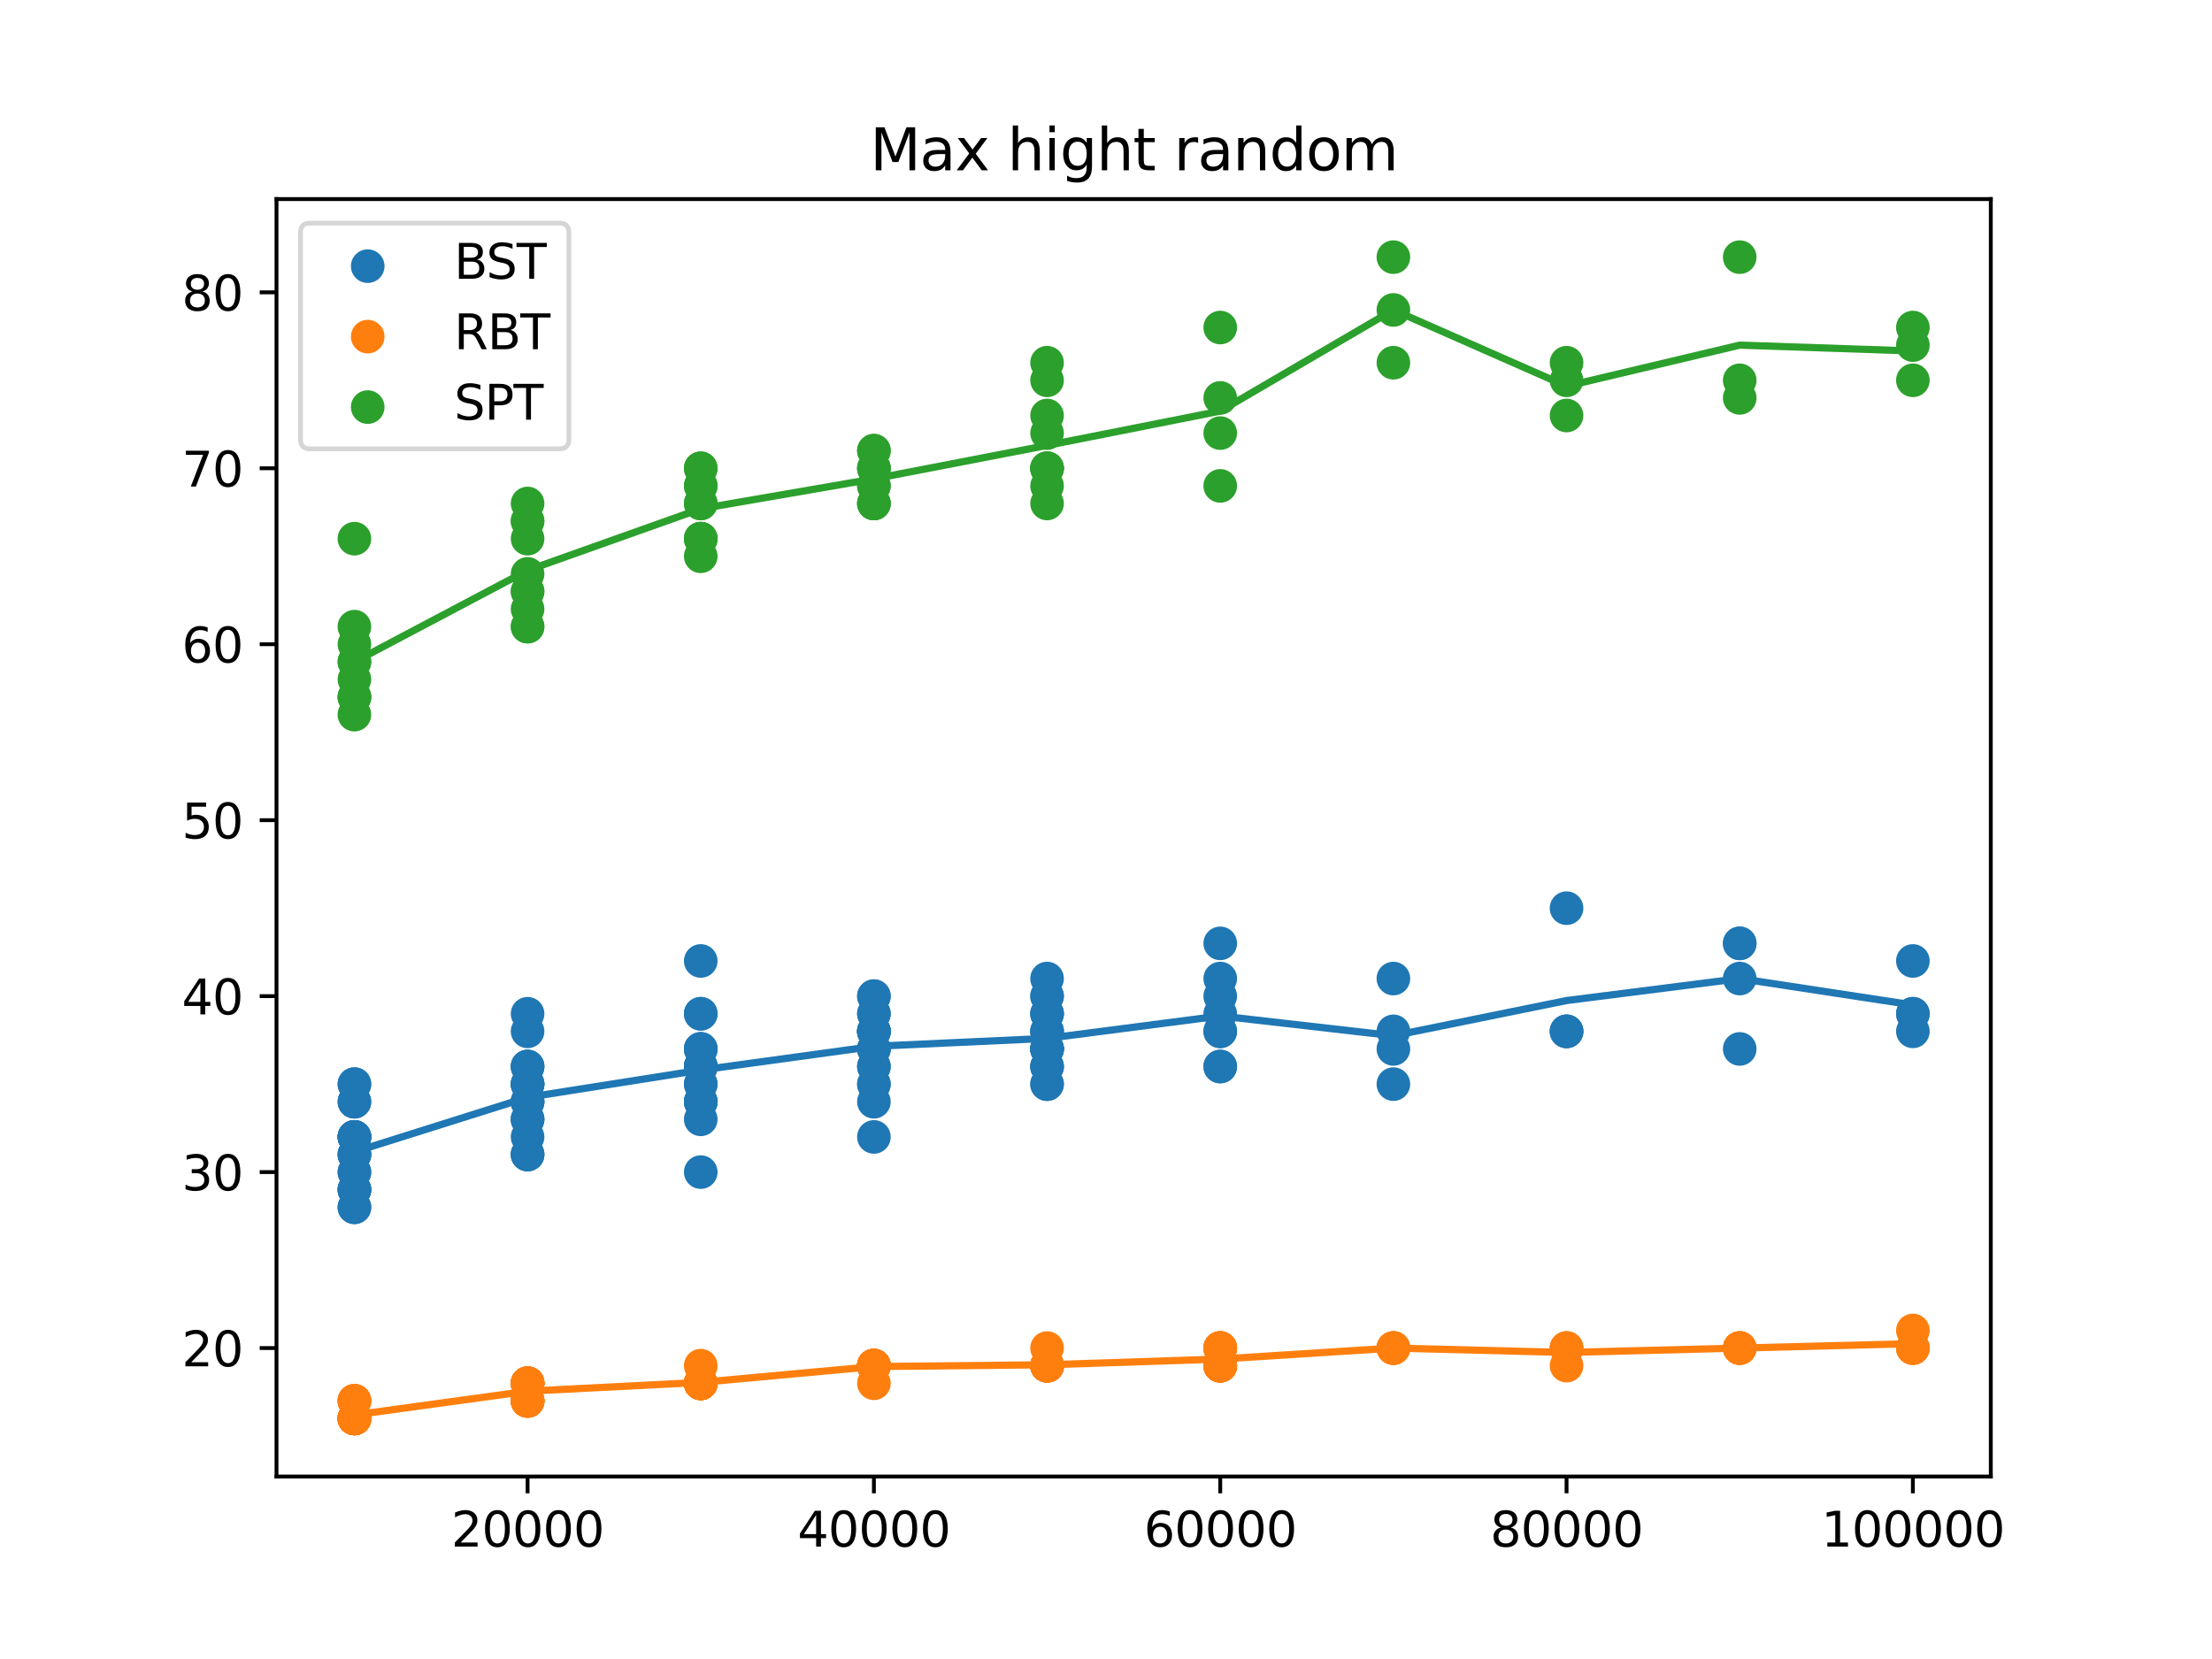 <?xml version="1.0" encoding="utf-8" standalone="no"?>
<!DOCTYPE svg PUBLIC "-//W3C//DTD SVG 1.1//EN"
  "http://www.w3.org/Graphics/SVG/1.1/DTD/svg11.dtd">
<svg xmlns:xlink="http://www.w3.org/1999/xlink" width="460.8pt" height="345.6pt" viewBox="0 0 460.8 345.6" xmlns="http://www.w3.org/2000/svg" version="1.1">
 <defs>
  <style type="text/css">*{stroke-linejoin: round; stroke-linecap: butt}</style>
 </defs>
 <g id="figure_1">
  <g id="patch_1">
   <path d="M 0 345.6 
L 460.8 345.6 
L 460.8 0 
L 0 0 
z
" style="fill: #ffffff"/>
  </g>
  <g id="axes_1">
   <g id="patch_2">
    <path d="M 57.6 307.584 
L 414.72 307.584 
L 414.72 41.472 
L 57.6 41.472 
z
" style="fill: #ffffff"/>
   </g>
   <g id="PathCollection_1">
    <defs>
     <path id="m69706fddd5" d="M 0 3 
C 0.796 3 1.559 2.684 2.121 2.121 
C 2.684 1.559 3 0.796 3 0 
C 3 -0.796 2.684 -1.559 2.121 -2.121 
C 1.559 -2.684 0.796 -3 0 -3 
C -0.796 -3 -1.559 -2.684 -2.121 -2.121 
C -2.684 -1.559 -3 -0.796 -3 0 
C -3 0.796 -2.684 1.559 -2.121 2.121 
C -1.559 2.684 -0.796 3 0 3 
z
" style="stroke: #1f77b4"/>
    </defs>
    <g clip-path="url(#p9021271f87)">
     <use xlink:href="#m69706fddd5" x="73.833" y="229.51" style="fill: #1f77b4; stroke: #1f77b4"/>
     <use xlink:href="#m69706fddd5" x="73.833" y="240.506" style="fill: #1f77b4; stroke: #1f77b4"/>
     <use xlink:href="#m69706fddd5" x="73.833" y="236.841" style="fill: #1f77b4; stroke: #1f77b4"/>
     <use xlink:href="#m69706fddd5" x="73.833" y="225.844" style="fill: #1f77b4; stroke: #1f77b4"/>
     <use xlink:href="#m69706fddd5" x="73.833" y="251.503" style="fill: #1f77b4; stroke: #1f77b4"/>
     <use xlink:href="#m69706fddd5" x="73.833" y="236.841" style="fill: #1f77b4; stroke: #1f77b4"/>
     <use xlink:href="#m69706fddd5" x="73.833" y="236.841" style="fill: #1f77b4; stroke: #1f77b4"/>
     <use xlink:href="#m69706fddd5" x="73.833" y="244.172" style="fill: #1f77b4; stroke: #1f77b4"/>
     <use xlink:href="#m69706fddd5" x="73.833" y="225.844" style="fill: #1f77b4; stroke: #1f77b4"/>
     <use xlink:href="#m69706fddd5" x="73.833" y="240.506" style="fill: #1f77b4; stroke: #1f77b4"/>
     <use xlink:href="#m69706fddd5" x="73.833" y="247.837" style="fill: #1f77b4; stroke: #1f77b4"/>
     <use xlink:href="#m69706fddd5" x="73.833" y="247.837" style="fill: #1f77b4; stroke: #1f77b4"/>
     <use xlink:href="#m69706fddd5" x="73.833" y="247.837" style="fill: #1f77b4; stroke: #1f77b4"/>
     <use xlink:href="#m69706fddd5" x="73.833" y="236.841" style="fill: #1f77b4; stroke: #1f77b4"/>
     <use xlink:href="#m69706fddd5" x="73.833" y="251.503" style="fill: #1f77b4; stroke: #1f77b4"/>
     <use xlink:href="#m69706fddd5" x="73.833" y="236.841" style="fill: #1f77b4; stroke: #1f77b4"/>
     <use xlink:href="#m69706fddd5" x="73.833" y="247.837" style="fill: #1f77b4; stroke: #1f77b4"/>
     <use xlink:href="#m69706fddd5" x="73.833" y="244.172" style="fill: #1f77b4; stroke: #1f77b4"/>
     <use xlink:href="#m69706fddd5" x="73.833" y="240.506" style="fill: #1f77b4; stroke: #1f77b4"/>
     <use xlink:href="#m69706fddd5" x="73.833" y="229.51" style="fill: #1f77b4; stroke: #1f77b4"/>
     <use xlink:href="#m69706fddd5" x="109.905" y="240.506" style="fill: #1f77b4; stroke: #1f77b4"/>
     <use xlink:href="#m69706fddd5" x="109.905" y="229.51" style="fill: #1f77b4; stroke: #1f77b4"/>
     <use xlink:href="#m69706fddd5" x="109.905" y="233.175" style="fill: #1f77b4; stroke: #1f77b4"/>
     <use xlink:href="#m69706fddd5" x="109.905" y="222.179" style="fill: #1f77b4; stroke: #1f77b4"/>
     <use xlink:href="#m69706fddd5" x="109.905" y="229.51" style="fill: #1f77b4; stroke: #1f77b4"/>
     <use xlink:href="#m69706fddd5" x="109.905" y="229.51" style="fill: #1f77b4; stroke: #1f77b4"/>
     <use xlink:href="#m69706fddd5" x="109.905" y="233.175" style="fill: #1f77b4; stroke: #1f77b4"/>
     <use xlink:href="#m69706fddd5" x="109.905" y="225.844" style="fill: #1f77b4; stroke: #1f77b4"/>
     <use xlink:href="#m69706fddd5" x="109.905" y="240.506" style="fill: #1f77b4; stroke: #1f77b4"/>
     <use xlink:href="#m69706fddd5" x="109.905" y="211.183" style="fill: #1f77b4; stroke: #1f77b4"/>
     <use xlink:href="#m69706fddd5" x="109.905" y="222.179" style="fill: #1f77b4; stroke: #1f77b4"/>
     <use xlink:href="#m69706fddd5" x="109.905" y="233.175" style="fill: #1f77b4; stroke: #1f77b4"/>
     <use xlink:href="#m69706fddd5" x="109.905" y="214.848" style="fill: #1f77b4; stroke: #1f77b4"/>
     <use xlink:href="#m69706fddd5" x="109.905" y="240.506" style="fill: #1f77b4; stroke: #1f77b4"/>
     <use xlink:href="#m69706fddd5" x="109.905" y="222.179" style="fill: #1f77b4; stroke: #1f77b4"/>
     <use xlink:href="#m69706fddd5" x="109.905" y="225.844" style="fill: #1f77b4; stroke: #1f77b4"/>
     <use xlink:href="#m69706fddd5" x="109.905" y="236.841" style="fill: #1f77b4; stroke: #1f77b4"/>
     <use xlink:href="#m69706fddd5" x="109.905" y="225.844" style="fill: #1f77b4; stroke: #1f77b4"/>
     <use xlink:href="#m69706fddd5" x="109.905" y="225.844" style="fill: #1f77b4; stroke: #1f77b4"/>
     <use xlink:href="#m69706fddd5" x="109.905" y="229.51" style="fill: #1f77b4; stroke: #1f77b4"/>
     <use xlink:href="#m69706fddd5" x="145.978" y="225.844" style="fill: #1f77b4; stroke: #1f77b4"/>
     <use xlink:href="#m69706fddd5" x="145.978" y="229.51" style="fill: #1f77b4; stroke: #1f77b4"/>
     <use xlink:href="#m69706fddd5" x="145.978" y="244.172" style="fill: #1f77b4; stroke: #1f77b4"/>
     <use xlink:href="#m69706fddd5" x="145.978" y="222.179" style="fill: #1f77b4; stroke: #1f77b4"/>
     <use xlink:href="#m69706fddd5" x="145.978" y="211.183" style="fill: #1f77b4; stroke: #1f77b4"/>
     <use xlink:href="#m69706fddd5" x="145.978" y="222.179" style="fill: #1f77b4; stroke: #1f77b4"/>
     <use xlink:href="#m69706fddd5" x="145.978" y="229.51" style="fill: #1f77b4; stroke: #1f77b4"/>
     <use xlink:href="#m69706fddd5" x="145.978" y="222.179" style="fill: #1f77b4; stroke: #1f77b4"/>
     <use xlink:href="#m69706fddd5" x="145.978" y="229.51" style="fill: #1f77b4; stroke: #1f77b4"/>
     <use xlink:href="#m69706fddd5" x="145.978" y="218.513" style="fill: #1f77b4; stroke: #1f77b4"/>
     <use xlink:href="#m69706fddd5" x="145.978" y="218.513" style="fill: #1f77b4; stroke: #1f77b4"/>
     <use xlink:href="#m69706fddd5" x="145.978" y="211.183" style="fill: #1f77b4; stroke: #1f77b4"/>
     <use xlink:href="#m69706fddd5" x="145.978" y="222.179" style="fill: #1f77b4; stroke: #1f77b4"/>
     <use xlink:href="#m69706fddd5" x="145.978" y="222.179" style="fill: #1f77b4; stroke: #1f77b4"/>
     <use xlink:href="#m69706fddd5" x="145.978" y="233.175" style="fill: #1f77b4; stroke: #1f77b4"/>
     <use xlink:href="#m69706fddd5" x="145.978" y="218.513" style="fill: #1f77b4; stroke: #1f77b4"/>
     <use xlink:href="#m69706fddd5" x="145.978" y="225.844" style="fill: #1f77b4; stroke: #1f77b4"/>
     <use xlink:href="#m69706fddd5" x="145.978" y="222.179" style="fill: #1f77b4; stroke: #1f77b4"/>
     <use xlink:href="#m69706fddd5" x="145.978" y="229.51" style="fill: #1f77b4; stroke: #1f77b4"/>
     <use xlink:href="#m69706fddd5" x="145.978" y="200.186" style="fill: #1f77b4; stroke: #1f77b4"/>
     <use xlink:href="#m69706fddd5" x="182.051" y="214.848" style="fill: #1f77b4; stroke: #1f77b4"/>
     <use xlink:href="#m69706fddd5" x="182.051" y="211.183" style="fill: #1f77b4; stroke: #1f77b4"/>
     <use xlink:href="#m69706fddd5" x="182.051" y="207.517" style="fill: #1f77b4; stroke: #1f77b4"/>
     <use xlink:href="#m69706fddd5" x="182.051" y="214.848" style="fill: #1f77b4; stroke: #1f77b4"/>
     <use xlink:href="#m69706fddd5" x="182.051" y="214.848" style="fill: #1f77b4; stroke: #1f77b4"/>
     <use xlink:href="#m69706fddd5" x="182.051" y="214.848" style="fill: #1f77b4; stroke: #1f77b4"/>
     <use xlink:href="#m69706fddd5" x="182.051" y="214.848" style="fill: #1f77b4; stroke: #1f77b4"/>
     <use xlink:href="#m69706fddd5" x="182.051" y="222.179" style="fill: #1f77b4; stroke: #1f77b4"/>
     <use xlink:href="#m69706fddd5" x="182.051" y="214.848" style="fill: #1f77b4; stroke: #1f77b4"/>
     <use xlink:href="#m69706fddd5" x="182.051" y="229.51" style="fill: #1f77b4; stroke: #1f77b4"/>
     <use xlink:href="#m69706fddd5" x="182.051" y="218.513" style="fill: #1f77b4; stroke: #1f77b4"/>
     <use xlink:href="#m69706fddd5" x="182.051" y="218.513" style="fill: #1f77b4; stroke: #1f77b4"/>
     <use xlink:href="#m69706fddd5" x="182.051" y="214.848" style="fill: #1f77b4; stroke: #1f77b4"/>
     <use xlink:href="#m69706fddd5" x="182.051" y="222.179" style="fill: #1f77b4; stroke: #1f77b4"/>
     <use xlink:href="#m69706fddd5" x="182.051" y="207.517" style="fill: #1f77b4; stroke: #1f77b4"/>
     <use xlink:href="#m69706fddd5" x="182.051" y="211.183" style="fill: #1f77b4; stroke: #1f77b4"/>
     <use xlink:href="#m69706fddd5" x="182.051" y="236.841" style="fill: #1f77b4; stroke: #1f77b4"/>
     <use xlink:href="#m69706fddd5" x="182.051" y="225.844" style="fill: #1f77b4; stroke: #1f77b4"/>
     <use xlink:href="#m69706fddd5" x="182.051" y="225.844" style="fill: #1f77b4; stroke: #1f77b4"/>
     <use xlink:href="#m69706fddd5" x="182.051" y="218.513" style="fill: #1f77b4; stroke: #1f77b4"/>
     <use xlink:href="#m69706fddd5" x="218.124" y="211.183" style="fill: #1f77b4; stroke: #1f77b4"/>
     <use xlink:href="#m69706fddd5" x="218.124" y="222.179" style="fill: #1f77b4; stroke: #1f77b4"/>
     <use xlink:href="#m69706fddd5" x="218.124" y="218.513" style="fill: #1f77b4; stroke: #1f77b4"/>
     <use xlink:href="#m69706fddd5" x="218.124" y="218.513" style="fill: #1f77b4; stroke: #1f77b4"/>
     <use xlink:href="#m69706fddd5" x="218.124" y="211.183" style="fill: #1f77b4; stroke: #1f77b4"/>
     <use xlink:href="#m69706fddd5" x="218.124" y="222.179" style="fill: #1f77b4; stroke: #1f77b4"/>
     <use xlink:href="#m69706fddd5" x="218.124" y="214.848" style="fill: #1f77b4; stroke: #1f77b4"/>
     <use xlink:href="#m69706fddd5" x="218.124" y="218.513" style="fill: #1f77b4; stroke: #1f77b4"/>
     <use xlink:href="#m69706fddd5" x="218.124" y="214.848" style="fill: #1f77b4; stroke: #1f77b4"/>
     <use xlink:href="#m69706fddd5" x="218.124" y="222.179" style="fill: #1f77b4; stroke: #1f77b4"/>
     <use xlink:href="#m69706fddd5" x="218.124" y="207.517" style="fill: #1f77b4; stroke: #1f77b4"/>
     <use xlink:href="#m69706fddd5" x="218.124" y="211.183" style="fill: #1f77b4; stroke: #1f77b4"/>
     <use xlink:href="#m69706fddd5" x="218.124" y="218.513" style="fill: #1f77b4; stroke: #1f77b4"/>
     <use xlink:href="#m69706fddd5" x="218.124" y="218.513" style="fill: #1f77b4; stroke: #1f77b4"/>
     <use xlink:href="#m69706fddd5" x="218.124" y="218.513" style="fill: #1f77b4; stroke: #1f77b4"/>
     <use xlink:href="#m69706fddd5" x="218.124" y="214.848" style="fill: #1f77b4; stroke: #1f77b4"/>
     <use xlink:href="#m69706fddd5" x="218.124" y="225.844" style="fill: #1f77b4; stroke: #1f77b4"/>
     <use xlink:href="#m69706fddd5" x="218.124" y="207.517" style="fill: #1f77b4; stroke: #1f77b4"/>
     <use xlink:href="#m69706fddd5" x="218.124" y="203.852" style="fill: #1f77b4; stroke: #1f77b4"/>
     <use xlink:href="#m69706fddd5" x="218.124" y="225.844" style="fill: #1f77b4; stroke: #1f77b4"/>
     <use xlink:href="#m69706fddd5" x="254.196" y="196.521" style="fill: #1f77b4; stroke: #1f77b4"/>
     <use xlink:href="#m69706fddd5" x="254.196" y="222.179" style="fill: #1f77b4; stroke: #1f77b4"/>
     <use xlink:href="#m69706fddd5" x="254.196" y="222.179" style="fill: #1f77b4; stroke: #1f77b4"/>
     <use xlink:href="#m69706fddd5" x="254.196" y="214.848" style="fill: #1f77b4; stroke: #1f77b4"/>
     <use xlink:href="#m69706fddd5" x="254.196" y="211.183" style="fill: #1f77b4; stroke: #1f77b4"/>
     <use xlink:href="#m69706fddd5" x="254.196" y="214.848" style="fill: #1f77b4; stroke: #1f77b4"/>
     <use xlink:href="#m69706fddd5" x="254.196" y="207.517" style="fill: #1f77b4; stroke: #1f77b4"/>
     <use xlink:href="#m69706fddd5" x="254.196" y="203.852" style="fill: #1f77b4; stroke: #1f77b4"/>
     <use xlink:href="#m69706fddd5" x="290.269" y="214.848" style="fill: #1f77b4; stroke: #1f77b4"/>
     <use xlink:href="#m69706fddd5" x="290.269" y="203.852" style="fill: #1f77b4; stroke: #1f77b4"/>
     <use xlink:href="#m69706fddd5" x="290.269" y="218.513" style="fill: #1f77b4; stroke: #1f77b4"/>
     <use xlink:href="#m69706fddd5" x="290.269" y="225.844" style="fill: #1f77b4; stroke: #1f77b4"/>
     <use xlink:href="#m69706fddd5" x="326.342" y="214.848" style="fill: #1f77b4; stroke: #1f77b4"/>
     <use xlink:href="#m69706fddd5" x="326.342" y="214.848" style="fill: #1f77b4; stroke: #1f77b4"/>
     <use xlink:href="#m69706fddd5" x="326.342" y="189.19" style="fill: #1f77b4; stroke: #1f77b4"/>
     <use xlink:href="#m69706fddd5" x="326.342" y="214.848" style="fill: #1f77b4; stroke: #1f77b4"/>
     <use xlink:href="#m69706fddd5" x="362.415" y="203.852" style="fill: #1f77b4; stroke: #1f77b4"/>
     <use xlink:href="#m69706fddd5" x="362.415" y="196.521" style="fill: #1f77b4; stroke: #1f77b4"/>
     <use xlink:href="#m69706fddd5" x="362.415" y="218.513" style="fill: #1f77b4; stroke: #1f77b4"/>
     <use xlink:href="#m69706fddd5" x="362.415" y="196.521" style="fill: #1f77b4; stroke: #1f77b4"/>
     <use xlink:href="#m69706fddd5" x="398.487" y="214.848" style="fill: #1f77b4; stroke: #1f77b4"/>
     <use xlink:href="#m69706fddd5" x="398.487" y="211.183" style="fill: #1f77b4; stroke: #1f77b4"/>
     <use xlink:href="#m69706fddd5" x="398.487" y="200.186" style="fill: #1f77b4; stroke: #1f77b4"/>
     <use xlink:href="#m69706fddd5" x="398.487" y="211.183" style="fill: #1f77b4; stroke: #1f77b4"/>
    </g>
   </g>
   <g id="PathCollection_2">
    <defs>
     <path id="m009f44fccd" d="M 0 3 
C 0.796 3 1.559 2.684 2.121 2.121 
C 2.684 1.559 3 0.796 3 0 
C 3 -0.796 2.684 -1.559 2.121 -2.121 
C 1.559 -2.684 0.796 -3 0 -3 
C -0.796 -3 -1.559 -2.684 -2.121 -2.121 
C -2.684 -1.559 -3 -0.796 -3 0 
C -3 0.796 -2.684 1.559 -2.121 2.121 
C -1.559 2.684 -0.796 3 0 3 
z
" style="stroke: #ff7f0e"/>
    </defs>
    <g clip-path="url(#p9021271f87)">
     <use xlink:href="#m009f44fccd" x="73.833" y="291.823" style="fill: #ff7f0e; stroke: #ff7f0e"/>
     <use xlink:href="#m009f44fccd" x="73.833" y="295.488" style="fill: #ff7f0e; stroke: #ff7f0e"/>
     <use xlink:href="#m009f44fccd" x="73.833" y="295.488" style="fill: #ff7f0e; stroke: #ff7f0e"/>
     <use xlink:href="#m009f44fccd" x="73.833" y="295.488" style="fill: #ff7f0e; stroke: #ff7f0e"/>
     <use xlink:href="#m009f44fccd" x="73.833" y="295.488" style="fill: #ff7f0e; stroke: #ff7f0e"/>
     <use xlink:href="#m009f44fccd" x="73.833" y="291.823" style="fill: #ff7f0e; stroke: #ff7f0e"/>
     <use xlink:href="#m009f44fccd" x="73.833" y="295.488" style="fill: #ff7f0e; stroke: #ff7f0e"/>
     <use xlink:href="#m009f44fccd" x="73.833" y="295.488" style="fill: #ff7f0e; stroke: #ff7f0e"/>
     <use xlink:href="#m009f44fccd" x="73.833" y="295.488" style="fill: #ff7f0e; stroke: #ff7f0e"/>
     <use xlink:href="#m009f44fccd" x="73.833" y="295.488" style="fill: #ff7f0e; stroke: #ff7f0e"/>
     <use xlink:href="#m009f44fccd" x="73.833" y="295.488" style="fill: #ff7f0e; stroke: #ff7f0e"/>
     <use xlink:href="#m009f44fccd" x="73.833" y="295.488" style="fill: #ff7f0e; stroke: #ff7f0e"/>
     <use xlink:href="#m009f44fccd" x="73.833" y="291.823" style="fill: #ff7f0e; stroke: #ff7f0e"/>
     <use xlink:href="#m009f44fccd" x="73.833" y="295.488" style="fill: #ff7f0e; stroke: #ff7f0e"/>
     <use xlink:href="#m009f44fccd" x="73.833" y="295.488" style="fill: #ff7f0e; stroke: #ff7f0e"/>
     <use xlink:href="#m009f44fccd" x="73.833" y="291.823" style="fill: #ff7f0e; stroke: #ff7f0e"/>
     <use xlink:href="#m009f44fccd" x="73.833" y="295.488" style="fill: #ff7f0e; stroke: #ff7f0e"/>
     <use xlink:href="#m009f44fccd" x="73.833" y="295.488" style="fill: #ff7f0e; stroke: #ff7f0e"/>
     <use xlink:href="#m009f44fccd" x="73.833" y="295.488" style="fill: #ff7f0e; stroke: #ff7f0e"/>
     <use xlink:href="#m009f44fccd" x="73.833" y="295.488" style="fill: #ff7f0e; stroke: #ff7f0e"/>
     <use xlink:href="#m009f44fccd" x="109.905" y="291.823" style="fill: #ff7f0e; stroke: #ff7f0e"/>
     <use xlink:href="#m009f44fccd" x="109.905" y="288.157" style="fill: #ff7f0e; stroke: #ff7f0e"/>
     <use xlink:href="#m009f44fccd" x="109.905" y="288.157" style="fill: #ff7f0e; stroke: #ff7f0e"/>
     <use xlink:href="#m009f44fccd" x="109.905" y="288.157" style="fill: #ff7f0e; stroke: #ff7f0e"/>
     <use xlink:href="#m009f44fccd" x="109.905" y="288.157" style="fill: #ff7f0e; stroke: #ff7f0e"/>
     <use xlink:href="#m009f44fccd" x="109.905" y="291.823" style="fill: #ff7f0e; stroke: #ff7f0e"/>
     <use xlink:href="#m009f44fccd" x="109.905" y="291.823" style="fill: #ff7f0e; stroke: #ff7f0e"/>
     <use xlink:href="#m009f44fccd" x="109.905" y="288.157" style="fill: #ff7f0e; stroke: #ff7f0e"/>
     <use xlink:href="#m009f44fccd" x="109.905" y="291.823" style="fill: #ff7f0e; stroke: #ff7f0e"/>
     <use xlink:href="#m009f44fccd" x="109.905" y="291.823" style="fill: #ff7f0e; stroke: #ff7f0e"/>
     <use xlink:href="#m009f44fccd" x="109.905" y="288.157" style="fill: #ff7f0e; stroke: #ff7f0e"/>
     <use xlink:href="#m009f44fccd" x="109.905" y="288.157" style="fill: #ff7f0e; stroke: #ff7f0e"/>
     <use xlink:href="#m009f44fccd" x="109.905" y="288.157" style="fill: #ff7f0e; stroke: #ff7f0e"/>
     <use xlink:href="#m009f44fccd" x="109.905" y="291.823" style="fill: #ff7f0e; stroke: #ff7f0e"/>
     <use xlink:href="#m009f44fccd" x="109.905" y="291.823" style="fill: #ff7f0e; stroke: #ff7f0e"/>
     <use xlink:href="#m009f44fccd" x="109.905" y="291.823" style="fill: #ff7f0e; stroke: #ff7f0e"/>
     <use xlink:href="#m009f44fccd" x="109.905" y="288.157" style="fill: #ff7f0e; stroke: #ff7f0e"/>
     <use xlink:href="#m009f44fccd" x="109.905" y="291.823" style="fill: #ff7f0e; stroke: #ff7f0e"/>
     <use xlink:href="#m009f44fccd" x="109.905" y="288.157" style="fill: #ff7f0e; stroke: #ff7f0e"/>
     <use xlink:href="#m009f44fccd" x="109.905" y="288.157" style="fill: #ff7f0e; stroke: #ff7f0e"/>
     <use xlink:href="#m009f44fccd" x="145.978" y="288.157" style="fill: #ff7f0e; stroke: #ff7f0e"/>
     <use xlink:href="#m009f44fccd" x="145.978" y="288.157" style="fill: #ff7f0e; stroke: #ff7f0e"/>
     <use xlink:href="#m009f44fccd" x="145.978" y="288.157" style="fill: #ff7f0e; stroke: #ff7f0e"/>
     <use xlink:href="#m009f44fccd" x="145.978" y="288.157" style="fill: #ff7f0e; stroke: #ff7f0e"/>
     <use xlink:href="#m009f44fccd" x="145.978" y="288.157" style="fill: #ff7f0e; stroke: #ff7f0e"/>
     <use xlink:href="#m009f44fccd" x="145.978" y="288.157" style="fill: #ff7f0e; stroke: #ff7f0e"/>
     <use xlink:href="#m009f44fccd" x="145.978" y="288.157" style="fill: #ff7f0e; stroke: #ff7f0e"/>
     <use xlink:href="#m009f44fccd" x="145.978" y="288.157" style="fill: #ff7f0e; stroke: #ff7f0e"/>
     <use xlink:href="#m009f44fccd" x="145.978" y="288.157" style="fill: #ff7f0e; stroke: #ff7f0e"/>
     <use xlink:href="#m009f44fccd" x="145.978" y="288.157" style="fill: #ff7f0e; stroke: #ff7f0e"/>
     <use xlink:href="#m009f44fccd" x="145.978" y="288.157" style="fill: #ff7f0e; stroke: #ff7f0e"/>
     <use xlink:href="#m009f44fccd" x="145.978" y="288.157" style="fill: #ff7f0e; stroke: #ff7f0e"/>
     <use xlink:href="#m009f44fccd" x="145.978" y="284.492" style="fill: #ff7f0e; stroke: #ff7f0e"/>
     <use xlink:href="#m009f44fccd" x="145.978" y="288.157" style="fill: #ff7f0e; stroke: #ff7f0e"/>
     <use xlink:href="#m009f44fccd" x="145.978" y="288.157" style="fill: #ff7f0e; stroke: #ff7f0e"/>
     <use xlink:href="#m009f44fccd" x="145.978" y="288.157" style="fill: #ff7f0e; stroke: #ff7f0e"/>
     <use xlink:href="#m009f44fccd" x="145.978" y="288.157" style="fill: #ff7f0e; stroke: #ff7f0e"/>
     <use xlink:href="#m009f44fccd" x="145.978" y="288.157" style="fill: #ff7f0e; stroke: #ff7f0e"/>
     <use xlink:href="#m009f44fccd" x="145.978" y="288.157" style="fill: #ff7f0e; stroke: #ff7f0e"/>
     <use xlink:href="#m009f44fccd" x="145.978" y="288.157" style="fill: #ff7f0e; stroke: #ff7f0e"/>
     <use xlink:href="#m009f44fccd" x="182.051" y="284.492" style="fill: #ff7f0e; stroke: #ff7f0e"/>
     <use xlink:href="#m009f44fccd" x="182.051" y="284.492" style="fill: #ff7f0e; stroke: #ff7f0e"/>
     <use xlink:href="#m009f44fccd" x="182.051" y="284.492" style="fill: #ff7f0e; stroke: #ff7f0e"/>
     <use xlink:href="#m009f44fccd" x="182.051" y="284.492" style="fill: #ff7f0e; stroke: #ff7f0e"/>
     <use xlink:href="#m009f44fccd" x="182.051" y="284.492" style="fill: #ff7f0e; stroke: #ff7f0e"/>
     <use xlink:href="#m009f44fccd" x="182.051" y="284.492" style="fill: #ff7f0e; stroke: #ff7f0e"/>
     <use xlink:href="#m009f44fccd" x="182.051" y="284.492" style="fill: #ff7f0e; stroke: #ff7f0e"/>
     <use xlink:href="#m009f44fccd" x="182.051" y="284.492" style="fill: #ff7f0e; stroke: #ff7f0e"/>
     <use xlink:href="#m009f44fccd" x="182.051" y="284.492" style="fill: #ff7f0e; stroke: #ff7f0e"/>
     <use xlink:href="#m009f44fccd" x="182.051" y="284.492" style="fill: #ff7f0e; stroke: #ff7f0e"/>
     <use xlink:href="#m009f44fccd" x="182.051" y="284.492" style="fill: #ff7f0e; stroke: #ff7f0e"/>
     <use xlink:href="#m009f44fccd" x="182.051" y="284.492" style="fill: #ff7f0e; stroke: #ff7f0e"/>
     <use xlink:href="#m009f44fccd" x="182.051" y="288.157" style="fill: #ff7f0e; stroke: #ff7f0e"/>
     <use xlink:href="#m009f44fccd" x="182.051" y="284.492" style="fill: #ff7f0e; stroke: #ff7f0e"/>
     <use xlink:href="#m009f44fccd" x="182.051" y="284.492" style="fill: #ff7f0e; stroke: #ff7f0e"/>
     <use xlink:href="#m009f44fccd" x="182.051" y="284.492" style="fill: #ff7f0e; stroke: #ff7f0e"/>
     <use xlink:href="#m009f44fccd" x="182.051" y="284.492" style="fill: #ff7f0e; stroke: #ff7f0e"/>
     <use xlink:href="#m009f44fccd" x="182.051" y="284.492" style="fill: #ff7f0e; stroke: #ff7f0e"/>
     <use xlink:href="#m009f44fccd" x="182.051" y="284.492" style="fill: #ff7f0e; stroke: #ff7f0e"/>
     <use xlink:href="#m009f44fccd" x="182.051" y="284.492" style="fill: #ff7f0e; stroke: #ff7f0e"/>
     <use xlink:href="#m009f44fccd" x="218.124" y="284.492" style="fill: #ff7f0e; stroke: #ff7f0e"/>
     <use xlink:href="#m009f44fccd" x="218.124" y="284.492" style="fill: #ff7f0e; stroke: #ff7f0e"/>
     <use xlink:href="#m009f44fccd" x="218.124" y="284.492" style="fill: #ff7f0e; stroke: #ff7f0e"/>
     <use xlink:href="#m009f44fccd" x="218.124" y="284.492" style="fill: #ff7f0e; stroke: #ff7f0e"/>
     <use xlink:href="#m009f44fccd" x="218.124" y="284.492" style="fill: #ff7f0e; stroke: #ff7f0e"/>
     <use xlink:href="#m009f44fccd" x="218.124" y="284.492" style="fill: #ff7f0e; stroke: #ff7f0e"/>
     <use xlink:href="#m009f44fccd" x="218.124" y="284.492" style="fill: #ff7f0e; stroke: #ff7f0e"/>
     <use xlink:href="#m009f44fccd" x="218.124" y="284.492" style="fill: #ff7f0e; stroke: #ff7f0e"/>
     <use xlink:href="#m009f44fccd" x="218.124" y="284.492" style="fill: #ff7f0e; stroke: #ff7f0e"/>
     <use xlink:href="#m009f44fccd" x="218.124" y="284.492" style="fill: #ff7f0e; stroke: #ff7f0e"/>
     <use xlink:href="#m009f44fccd" x="218.124" y="284.492" style="fill: #ff7f0e; stroke: #ff7f0e"/>
     <use xlink:href="#m009f44fccd" x="218.124" y="284.492" style="fill: #ff7f0e; stroke: #ff7f0e"/>
     <use xlink:href="#m009f44fccd" x="218.124" y="280.826" style="fill: #ff7f0e; stroke: #ff7f0e"/>
     <use xlink:href="#m009f44fccd" x="218.124" y="284.492" style="fill: #ff7f0e; stroke: #ff7f0e"/>
     <use xlink:href="#m009f44fccd" x="218.124" y="284.492" style="fill: #ff7f0e; stroke: #ff7f0e"/>
     <use xlink:href="#m009f44fccd" x="218.124" y="284.492" style="fill: #ff7f0e; stroke: #ff7f0e"/>
     <use xlink:href="#m009f44fccd" x="218.124" y="284.492" style="fill: #ff7f0e; stroke: #ff7f0e"/>
     <use xlink:href="#m009f44fccd" x="218.124" y="284.492" style="fill: #ff7f0e; stroke: #ff7f0e"/>
     <use xlink:href="#m009f44fccd" x="218.124" y="284.492" style="fill: #ff7f0e; stroke: #ff7f0e"/>
     <use xlink:href="#m009f44fccd" x="218.124" y="284.492" style="fill: #ff7f0e; stroke: #ff7f0e"/>
     <use xlink:href="#m009f44fccd" x="254.196" y="284.492" style="fill: #ff7f0e; stroke: #ff7f0e"/>
     <use xlink:href="#m009f44fccd" x="254.196" y="284.492" style="fill: #ff7f0e; stroke: #ff7f0e"/>
     <use xlink:href="#m009f44fccd" x="254.196" y="284.492" style="fill: #ff7f0e; stroke: #ff7f0e"/>
     <use xlink:href="#m009f44fccd" x="254.196" y="280.826" style="fill: #ff7f0e; stroke: #ff7f0e"/>
     <use xlink:href="#m009f44fccd" x="254.196" y="280.826" style="fill: #ff7f0e; stroke: #ff7f0e"/>
     <use xlink:href="#m009f44fccd" x="254.196" y="284.492" style="fill: #ff7f0e; stroke: #ff7f0e"/>
     <use xlink:href="#m009f44fccd" x="254.196" y="280.826" style="fill: #ff7f0e; stroke: #ff7f0e"/>
     <use xlink:href="#m009f44fccd" x="254.196" y="280.826" style="fill: #ff7f0e; stroke: #ff7f0e"/>
     <use xlink:href="#m009f44fccd" x="254.196" y="284.492" style="fill: #ff7f0e; stroke: #ff7f0e"/>
     <use xlink:href="#m009f44fccd" x="254.196" y="284.492" style="fill: #ff7f0e; stroke: #ff7f0e"/>
     <use xlink:href="#m009f44fccd" x="254.196" y="284.492" style="fill: #ff7f0e; stroke: #ff7f0e"/>
     <use xlink:href="#m009f44fccd" x="254.196" y="284.492" style="fill: #ff7f0e; stroke: #ff7f0e"/>
     <use xlink:href="#m009f44fccd" x="254.196" y="280.826" style="fill: #ff7f0e; stroke: #ff7f0e"/>
     <use xlink:href="#m009f44fccd" x="254.196" y="284.492" style="fill: #ff7f0e; stroke: #ff7f0e"/>
     <use xlink:href="#m009f44fccd" x="254.196" y="284.492" style="fill: #ff7f0e; stroke: #ff7f0e"/>
     <use xlink:href="#m009f44fccd" x="254.196" y="280.826" style="fill: #ff7f0e; stroke: #ff7f0e"/>
     <use xlink:href="#m009f44fccd" x="290.269" y="280.826" style="fill: #ff7f0e; stroke: #ff7f0e"/>
     <use xlink:href="#m009f44fccd" x="290.269" y="280.826" style="fill: #ff7f0e; stroke: #ff7f0e"/>
     <use xlink:href="#m009f44fccd" x="290.269" y="280.826" style="fill: #ff7f0e; stroke: #ff7f0e"/>
     <use xlink:href="#m009f44fccd" x="290.269" y="280.826" style="fill: #ff7f0e; stroke: #ff7f0e"/>
     <use xlink:href="#m009f44fccd" x="326.342" y="280.826" style="fill: #ff7f0e; stroke: #ff7f0e"/>
     <use xlink:href="#m009f44fccd" x="326.342" y="280.826" style="fill: #ff7f0e; stroke: #ff7f0e"/>
     <use xlink:href="#m009f44fccd" x="326.342" y="280.826" style="fill: #ff7f0e; stroke: #ff7f0e"/>
     <use xlink:href="#m009f44fccd" x="326.342" y="284.492" style="fill: #ff7f0e; stroke: #ff7f0e"/>
     <use xlink:href="#m009f44fccd" x="362.415" y="280.826" style="fill: #ff7f0e; stroke: #ff7f0e"/>
     <use xlink:href="#m009f44fccd" x="362.415" y="280.826" style="fill: #ff7f0e; stroke: #ff7f0e"/>
     <use xlink:href="#m009f44fccd" x="362.415" y="280.826" style="fill: #ff7f0e; stroke: #ff7f0e"/>
     <use xlink:href="#m009f44fccd" x="362.415" y="280.826" style="fill: #ff7f0e; stroke: #ff7f0e"/>
     <use xlink:href="#m009f44fccd" x="398.487" y="280.826" style="fill: #ff7f0e; stroke: #ff7f0e"/>
     <use xlink:href="#m009f44fccd" x="398.487" y="277.161" style="fill: #ff7f0e; stroke: #ff7f0e"/>
     <use xlink:href="#m009f44fccd" x="398.487" y="280.826" style="fill: #ff7f0e; stroke: #ff7f0e"/>
     <use xlink:href="#m009f44fccd" x="398.487" y="280.826" style="fill: #ff7f0e; stroke: #ff7f0e"/>
    </g>
   </g>
   <g id="PathCollection_3">
    <defs>
     <path id="m98b0739793" d="M 0 3 
C 0.796 3 1.559 2.684 2.121 2.121 
C 2.684 1.559 3 0.796 3 0 
C 3 -0.796 2.684 -1.559 2.121 -2.121 
C 1.559 -2.684 0.796 -3 0 -3 
C -0.796 -3 -1.559 -2.684 -2.121 -2.121 
C -2.684 -1.559 -3 -0.796 -3 0 
C -3 0.796 -2.684 1.559 -2.121 2.121 
C -1.559 2.684 -0.796 3 0 3 
z
" style="stroke: #2ca02c"/>
    </defs>
    <g clip-path="url(#p9021271f87)">
     <use xlink:href="#m98b0739793" x="73.833" y="134.208" style="fill: #2ca02c; stroke: #2ca02c"/>
     <use xlink:href="#m98b0739793" x="73.833" y="130.543" style="fill: #2ca02c; stroke: #2ca02c"/>
     <use xlink:href="#m98b0739793" x="73.833" y="137.873" style="fill: #2ca02c; stroke: #2ca02c"/>
     <use xlink:href="#m98b0739793" x="73.833" y="145.204" style="fill: #2ca02c; stroke: #2ca02c"/>
     <use xlink:href="#m98b0739793" x="73.833" y="141.539" style="fill: #2ca02c; stroke: #2ca02c"/>
     <use xlink:href="#m98b0739793" x="73.833" y="148.87" style="fill: #2ca02c; stroke: #2ca02c"/>
     <use xlink:href="#m98b0739793" x="73.833" y="145.204" style="fill: #2ca02c; stroke: #2ca02c"/>
     <use xlink:href="#m98b0739793" x="73.833" y="145.204" style="fill: #2ca02c; stroke: #2ca02c"/>
     <use xlink:href="#m98b0739793" x="73.833" y="112.215" style="fill: #2ca02c; stroke: #2ca02c"/>
     <use xlink:href="#m98b0739793" x="73.833" y="137.873" style="fill: #2ca02c; stroke: #2ca02c"/>
     <use xlink:href="#m98b0739793" x="109.905" y="126.877" style="fill: #2ca02c; stroke: #2ca02c"/>
     <use xlink:href="#m98b0739793" x="109.905" y="123.212" style="fill: #2ca02c; stroke: #2ca02c"/>
     <use xlink:href="#m98b0739793" x="109.905" y="130.543" style="fill: #2ca02c; stroke: #2ca02c"/>
     <use xlink:href="#m98b0739793" x="109.905" y="123.212" style="fill: #2ca02c; stroke: #2ca02c"/>
     <use xlink:href="#m98b0739793" x="109.905" y="108.55" style="fill: #2ca02c; stroke: #2ca02c"/>
     <use xlink:href="#m98b0739793" x="109.905" y="104.884" style="fill: #2ca02c; stroke: #2ca02c"/>
     <use xlink:href="#m98b0739793" x="109.905" y="108.55" style="fill: #2ca02c; stroke: #2ca02c"/>
     <use xlink:href="#m98b0739793" x="109.905" y="112.215" style="fill: #2ca02c; stroke: #2ca02c"/>
     <use xlink:href="#m98b0739793" x="109.905" y="130.543" style="fill: #2ca02c; stroke: #2ca02c"/>
     <use xlink:href="#m98b0739793" x="109.905" y="119.546" style="fill: #2ca02c; stroke: #2ca02c"/>
     <use xlink:href="#m98b0739793" x="145.978" y="112.215" style="fill: #2ca02c; stroke: #2ca02c"/>
     <use xlink:href="#m98b0739793" x="145.978" y="101.219" style="fill: #2ca02c; stroke: #2ca02c"/>
     <use xlink:href="#m98b0739793" x="145.978" y="112.215" style="fill: #2ca02c; stroke: #2ca02c"/>
     <use xlink:href="#m98b0739793" x="145.978" y="97.553" style="fill: #2ca02c; stroke: #2ca02c"/>
     <use xlink:href="#m98b0739793" x="145.978" y="97.553" style="fill: #2ca02c; stroke: #2ca02c"/>
     <use xlink:href="#m98b0739793" x="145.978" y="115.881" style="fill: #2ca02c; stroke: #2ca02c"/>
     <use xlink:href="#m98b0739793" x="145.978" y="104.884" style="fill: #2ca02c; stroke: #2ca02c"/>
     <use xlink:href="#m98b0739793" x="145.978" y="101.219" style="fill: #2ca02c; stroke: #2ca02c"/>
     <use xlink:href="#m98b0739793" x="145.978" y="112.215" style="fill: #2ca02c; stroke: #2ca02c"/>
     <use xlink:href="#m98b0739793" x="145.978" y="104.884" style="fill: #2ca02c; stroke: #2ca02c"/>
     <use xlink:href="#m98b0739793" x="182.051" y="93.888" style="fill: #2ca02c; stroke: #2ca02c"/>
     <use xlink:href="#m98b0739793" x="182.051" y="104.884" style="fill: #2ca02c; stroke: #2ca02c"/>
     <use xlink:href="#m98b0739793" x="182.051" y="97.553" style="fill: #2ca02c; stroke: #2ca02c"/>
     <use xlink:href="#m98b0739793" x="182.051" y="104.884" style="fill: #2ca02c; stroke: #2ca02c"/>
     <use xlink:href="#m98b0739793" x="182.051" y="97.553" style="fill: #2ca02c; stroke: #2ca02c"/>
     <use xlink:href="#m98b0739793" x="182.051" y="101.219" style="fill: #2ca02c; stroke: #2ca02c"/>
     <use xlink:href="#m98b0739793" x="182.051" y="93.888" style="fill: #2ca02c; stroke: #2ca02c"/>
     <use xlink:href="#m98b0739793" x="182.051" y="101.219" style="fill: #2ca02c; stroke: #2ca02c"/>
     <use xlink:href="#m98b0739793" x="182.051" y="97.553" style="fill: #2ca02c; stroke: #2ca02c"/>
     <use xlink:href="#m98b0739793" x="182.051" y="104.884" style="fill: #2ca02c; stroke: #2ca02c"/>
     <use xlink:href="#m98b0739793" x="218.124" y="86.557" style="fill: #2ca02c; stroke: #2ca02c"/>
     <use xlink:href="#m98b0739793" x="218.124" y="104.884" style="fill: #2ca02c; stroke: #2ca02c"/>
     <use xlink:href="#m98b0739793" x="218.124" y="97.553" style="fill: #2ca02c; stroke: #2ca02c"/>
     <use xlink:href="#m98b0739793" x="218.124" y="97.553" style="fill: #2ca02c; stroke: #2ca02c"/>
     <use xlink:href="#m98b0739793" x="218.124" y="75.561" style="fill: #2ca02c; stroke: #2ca02c"/>
     <use xlink:href="#m98b0739793" x="218.124" y="97.553" style="fill: #2ca02c; stroke: #2ca02c"/>
     <use xlink:href="#m98b0739793" x="218.124" y="97.553" style="fill: #2ca02c; stroke: #2ca02c"/>
     <use xlink:href="#m98b0739793" x="218.124" y="79.226" style="fill: #2ca02c; stroke: #2ca02c"/>
     <use xlink:href="#m98b0739793" x="218.124" y="90.223" style="fill: #2ca02c; stroke: #2ca02c"/>
     <use xlink:href="#m98b0739793" x="218.124" y="101.219" style="fill: #2ca02c; stroke: #2ca02c"/>
     <use xlink:href="#m98b0739793" x="254.196" y="82.892" style="fill: #2ca02c; stroke: #2ca02c"/>
     <use xlink:href="#m98b0739793" x="254.196" y="90.223" style="fill: #2ca02c; stroke: #2ca02c"/>
     <use xlink:href="#m98b0739793" x="254.196" y="68.23" style="fill: #2ca02c; stroke: #2ca02c"/>
     <use xlink:href="#m98b0739793" x="254.196" y="101.219" style="fill: #2ca02c; stroke: #2ca02c"/>
     <use xlink:href="#m98b0739793" x="290.269" y="75.561" style="fill: #2ca02c; stroke: #2ca02c"/>
     <use xlink:href="#m98b0739793" x="290.269" y="53.568" style="fill: #2ca02c; stroke: #2ca02c"/>
     <use xlink:href="#m98b0739793" x="290.269" y="64.564" style="fill: #2ca02c; stroke: #2ca02c"/>
     <use xlink:href="#m98b0739793" x="326.342" y="86.557" style="fill: #2ca02c; stroke: #2ca02c"/>
     <use xlink:href="#m98b0739793" x="326.342" y="79.226" style="fill: #2ca02c; stroke: #2ca02c"/>
     <use xlink:href="#m98b0739793" x="326.342" y="75.561" style="fill: #2ca02c; stroke: #2ca02c"/>
     <use xlink:href="#m98b0739793" x="362.415" y="53.568" style="fill: #2ca02c; stroke: #2ca02c"/>
     <use xlink:href="#m98b0739793" x="362.415" y="82.892" style="fill: #2ca02c; stroke: #2ca02c"/>
     <use xlink:href="#m98b0739793" x="362.415" y="79.226" style="fill: #2ca02c; stroke: #2ca02c"/>
     <use xlink:href="#m98b0739793" x="398.487" y="68.23" style="fill: #2ca02c; stroke: #2ca02c"/>
     <use xlink:href="#m98b0739793" x="398.487" y="79.226" style="fill: #2ca02c; stroke: #2ca02c"/>
     <use xlink:href="#m98b0739793" x="398.487" y="71.895" style="fill: #2ca02c; stroke: #2ca02c"/>
    </g>
   </g>
   <g id="matplotlib.axis_1">
    <g id="xtick_1">
     <g id="line2d_1">
      <defs>
       <path id="md5e3269aba" d="M 0 0 
L 0 3.5 
" style="stroke: #000000; stroke-width: 0.8"/>
      </defs>
      <g>
       <use xlink:href="#md5e3269aba" x="109.905" y="307.584" style="stroke: #000000; stroke-width: 0.8"/>
      </g>
     </g>
     <g id="text_1">
      <!-- 20000 -->
      <g transform="translate(93.999 322.182) scale(0.1 -0.1)">
       <defs>
        <path id="DejaVuSans-32" d="M 1228 531 
L 3431 531 
L 3431 0 
L 469 0 
L 469 531 
Q 828 903 1448 1529 
Q 2069 2156 2228 2338 
Q 2531 2678 2651 2914 
Q 2772 3150 2772 3378 
Q 2772 3750 2511 3984 
Q 2250 4219 1831 4219 
Q 1534 4219 1204 4116 
Q 875 4013 500 3803 
L 500 4441 
Q 881 4594 1212 4672 
Q 1544 4750 1819 4750 
Q 2544 4750 2975 4387 
Q 3406 4025 3406 3419 
Q 3406 3131 3298 2873 
Q 3191 2616 2906 2266 
Q 2828 2175 2409 1742 
Q 1991 1309 1228 531 
z
" transform="scale(0.016)"/>
        <path id="DejaVuSans-30" d="M 2034 4250 
Q 1547 4250 1301 3770 
Q 1056 3291 1056 2328 
Q 1056 1369 1301 889 
Q 1547 409 2034 409 
Q 2525 409 2770 889 
Q 3016 1369 3016 2328 
Q 3016 3291 2770 3770 
Q 2525 4250 2034 4250 
z
M 2034 4750 
Q 2819 4750 3233 4129 
Q 3647 3509 3647 2328 
Q 3647 1150 3233 529 
Q 2819 -91 2034 -91 
Q 1250 -91 836 529 
Q 422 1150 422 2328 
Q 422 3509 836 4129 
Q 1250 4750 2034 4750 
z
" transform="scale(0.016)"/>
       </defs>
       <use xlink:href="#DejaVuSans-32"/>
       <use xlink:href="#DejaVuSans-30" x="63.623"/>
       <use xlink:href="#DejaVuSans-30" x="127.246"/>
       <use xlink:href="#DejaVuSans-30" x="190.869"/>
       <use xlink:href="#DejaVuSans-30" x="254.492"/>
      </g>
     </g>
    </g>
    <g id="xtick_2">
     <g id="line2d_2">
      <g>
       <use xlink:href="#md5e3269aba" x="182.051" y="307.584" style="stroke: #000000; stroke-width: 0.8"/>
      </g>
     </g>
     <g id="text_2">
      <!-- 40000 -->
      <g transform="translate(166.145 322.182) scale(0.1 -0.1)">
       <defs>
        <path id="DejaVuSans-34" d="M 2419 4116 
L 825 1625 
L 2419 1625 
L 2419 4116 
z
M 2253 4666 
L 3047 4666 
L 3047 1625 
L 3713 1625 
L 3713 1100 
L 3047 1100 
L 3047 0 
L 2419 0 
L 2419 1100 
L 313 1100 
L 313 1709 
L 2253 4666 
z
" transform="scale(0.016)"/>
       </defs>
       <use xlink:href="#DejaVuSans-34"/>
       <use xlink:href="#DejaVuSans-30" x="63.623"/>
       <use xlink:href="#DejaVuSans-30" x="127.246"/>
       <use xlink:href="#DejaVuSans-30" x="190.869"/>
       <use xlink:href="#DejaVuSans-30" x="254.492"/>
      </g>
     </g>
    </g>
    <g id="xtick_3">
     <g id="line2d_3">
      <g>
       <use xlink:href="#md5e3269aba" x="254.196" y="307.584" style="stroke: #000000; stroke-width: 0.8"/>
      </g>
     </g>
     <g id="text_3">
      <!-- 60000 -->
      <g transform="translate(238.29 322.182) scale(0.1 -0.1)">
       <defs>
        <path id="DejaVuSans-36" d="M 2113 2584 
Q 1688 2584 1439 2293 
Q 1191 2003 1191 1497 
Q 1191 994 1439 701 
Q 1688 409 2113 409 
Q 2538 409 2786 701 
Q 3034 994 3034 1497 
Q 3034 2003 2786 2293 
Q 2538 2584 2113 2584 
z
M 3366 4563 
L 3366 3988 
Q 3128 4100 2886 4159 
Q 2644 4219 2406 4219 
Q 1781 4219 1451 3797 
Q 1122 3375 1075 2522 
Q 1259 2794 1537 2939 
Q 1816 3084 2150 3084 
Q 2853 3084 3261 2657 
Q 3669 2231 3669 1497 
Q 3669 778 3244 343 
Q 2819 -91 2113 -91 
Q 1303 -91 875 529 
Q 447 1150 447 2328 
Q 447 3434 972 4092 
Q 1497 4750 2381 4750 
Q 2619 4750 2861 4703 
Q 3103 4656 3366 4563 
z
" transform="scale(0.016)"/>
       </defs>
       <use xlink:href="#DejaVuSans-36"/>
       <use xlink:href="#DejaVuSans-30" x="63.623"/>
       <use xlink:href="#DejaVuSans-30" x="127.246"/>
       <use xlink:href="#DejaVuSans-30" x="190.869"/>
       <use xlink:href="#DejaVuSans-30" x="254.492"/>
      </g>
     </g>
    </g>
    <g id="xtick_4">
     <g id="line2d_4">
      <g>
       <use xlink:href="#md5e3269aba" x="326.342" y="307.584" style="stroke: #000000; stroke-width: 0.8"/>
      </g>
     </g>
     <g id="text_4">
      <!-- 80000 -->
      <g transform="translate(310.436 322.182) scale(0.1 -0.1)">
       <defs>
        <path id="DejaVuSans-38" d="M 2034 2216 
Q 1584 2216 1326 1975 
Q 1069 1734 1069 1313 
Q 1069 891 1326 650 
Q 1584 409 2034 409 
Q 2484 409 2743 651 
Q 3003 894 3003 1313 
Q 3003 1734 2745 1975 
Q 2488 2216 2034 2216 
z
M 1403 2484 
Q 997 2584 770 2862 
Q 544 3141 544 3541 
Q 544 4100 942 4425 
Q 1341 4750 2034 4750 
Q 2731 4750 3128 4425 
Q 3525 4100 3525 3541 
Q 3525 3141 3298 2862 
Q 3072 2584 2669 2484 
Q 3125 2378 3379 2068 
Q 3634 1759 3634 1313 
Q 3634 634 3220 271 
Q 2806 -91 2034 -91 
Q 1263 -91 848 271 
Q 434 634 434 1313 
Q 434 1759 690 2068 
Q 947 2378 1403 2484 
z
M 1172 3481 
Q 1172 3119 1398 2916 
Q 1625 2713 2034 2713 
Q 2441 2713 2670 2916 
Q 2900 3119 2900 3481 
Q 2900 3844 2670 4047 
Q 2441 4250 2034 4250 
Q 1625 4250 1398 4047 
Q 1172 3844 1172 3481 
z
" transform="scale(0.016)"/>
       </defs>
       <use xlink:href="#DejaVuSans-38"/>
       <use xlink:href="#DejaVuSans-30" x="63.623"/>
       <use xlink:href="#DejaVuSans-30" x="127.246"/>
       <use xlink:href="#DejaVuSans-30" x="190.869"/>
       <use xlink:href="#DejaVuSans-30" x="254.492"/>
      </g>
     </g>
    </g>
    <g id="xtick_5">
     <g id="line2d_5">
      <g>
       <use xlink:href="#md5e3269aba" x="398.487" y="307.584" style="stroke: #000000; stroke-width: 0.8"/>
      </g>
     </g>
     <g id="text_5">
      <!-- 100000 -->
      <g transform="translate(379.4 322.182) scale(0.1 -0.1)">
       <defs>
        <path id="DejaVuSans-31" d="M 794 531 
L 1825 531 
L 1825 4091 
L 703 3866 
L 703 4441 
L 1819 4666 
L 2450 4666 
L 2450 531 
L 3481 531 
L 3481 0 
L 794 0 
L 794 531 
z
" transform="scale(0.016)"/>
       </defs>
       <use xlink:href="#DejaVuSans-31"/>
       <use xlink:href="#DejaVuSans-30" x="63.623"/>
       <use xlink:href="#DejaVuSans-30" x="127.246"/>
       <use xlink:href="#DejaVuSans-30" x="190.869"/>
       <use xlink:href="#DejaVuSans-30" x="254.492"/>
       <use xlink:href="#DejaVuSans-30" x="318.115"/>
      </g>
     </g>
    </g>
   </g>
   <g id="matplotlib.axis_2">
    <g id="ytick_1">
     <g id="line2d_6">
      <defs>
       <path id="mbbc55c4bca" d="M 0 0 
L -3.5 0 
" style="stroke: #000000; stroke-width: 0.8"/>
      </defs>
      <g>
       <use xlink:href="#mbbc55c4bca" x="57.6" y="280.826" style="stroke: #000000; stroke-width: 0.8"/>
      </g>
     </g>
     <g id="text_6">
      <!-- 20 -->
      <g transform="translate(37.875 284.625) scale(0.1 -0.1)">
       <use xlink:href="#DejaVuSans-32"/>
       <use xlink:href="#DejaVuSans-30" x="63.623"/>
      </g>
     </g>
    </g>
    <g id="ytick_2">
     <g id="line2d_7">
      <g>
       <use xlink:href="#mbbc55c4bca" x="57.6" y="244.172" style="stroke: #000000; stroke-width: 0.8"/>
      </g>
     </g>
     <g id="text_7">
      <!-- 30 -->
      <g transform="translate(37.875 247.971) scale(0.1 -0.1)">
       <defs>
        <path id="DejaVuSans-33" d="M 2597 2516 
Q 3050 2419 3304 2112 
Q 3559 1806 3559 1356 
Q 3559 666 3084 287 
Q 2609 -91 1734 -91 
Q 1441 -91 1130 -33 
Q 819 25 488 141 
L 488 750 
Q 750 597 1062 519 
Q 1375 441 1716 441 
Q 2309 441 2620 675 
Q 2931 909 2931 1356 
Q 2931 1769 2642 2001 
Q 2353 2234 1838 2234 
L 1294 2234 
L 1294 2753 
L 1863 2753 
Q 2328 2753 2575 2939 
Q 2822 3125 2822 3475 
Q 2822 3834 2567 4026 
Q 2313 4219 1838 4219 
Q 1578 4219 1281 4162 
Q 984 4106 628 3988 
L 628 4550 
Q 988 4650 1302 4700 
Q 1616 4750 1894 4750 
Q 2613 4750 3031 4423 
Q 3450 4097 3450 3541 
Q 3450 3153 3228 2886 
Q 3006 2619 2597 2516 
z
" transform="scale(0.016)"/>
       </defs>
       <use xlink:href="#DejaVuSans-33"/>
       <use xlink:href="#DejaVuSans-30" x="63.623"/>
      </g>
     </g>
    </g>
    <g id="ytick_3">
     <g id="line2d_8">
      <g>
       <use xlink:href="#mbbc55c4bca" x="57.6" y="207.517" style="stroke: #000000; stroke-width: 0.8"/>
      </g>
     </g>
     <g id="text_8">
      <!-- 40 -->
      <g transform="translate(37.875 211.316) scale(0.1 -0.1)">
       <use xlink:href="#DejaVuSans-34"/>
       <use xlink:href="#DejaVuSans-30" x="63.623"/>
      </g>
     </g>
    </g>
    <g id="ytick_4">
     <g id="line2d_9">
      <g>
       <use xlink:href="#mbbc55c4bca" x="57.6" y="170.863" style="stroke: #000000; stroke-width: 0.8"/>
      </g>
     </g>
     <g id="text_9">
      <!-- 50 -->
      <g transform="translate(37.875 174.662) scale(0.1 -0.1)">
       <defs>
        <path id="DejaVuSans-35" d="M 691 4666 
L 3169 4666 
L 3169 4134 
L 1269 4134 
L 1269 2991 
Q 1406 3038 1543 3061 
Q 1681 3084 1819 3084 
Q 2600 3084 3056 2656 
Q 3513 2228 3513 1497 
Q 3513 744 3044 326 
Q 2575 -91 1722 -91 
Q 1428 -91 1123 -41 
Q 819 9 494 109 
L 494 744 
Q 775 591 1075 516 
Q 1375 441 1709 441 
Q 2250 441 2565 725 
Q 2881 1009 2881 1497 
Q 2881 1984 2565 2268 
Q 2250 2553 1709 2553 
Q 1456 2553 1204 2497 
Q 953 2441 691 2322 
L 691 4666 
z
" transform="scale(0.016)"/>
       </defs>
       <use xlink:href="#DejaVuSans-35"/>
       <use xlink:href="#DejaVuSans-30" x="63.623"/>
      </g>
     </g>
    </g>
    <g id="ytick_5">
     <g id="line2d_10">
      <g>
       <use xlink:href="#mbbc55c4bca" x="57.6" y="134.208" style="stroke: #000000; stroke-width: 0.8"/>
      </g>
     </g>
     <g id="text_10">
      <!-- 60 -->
      <g transform="translate(37.875 138.007) scale(0.1 -0.1)">
       <use xlink:href="#DejaVuSans-36"/>
       <use xlink:href="#DejaVuSans-30" x="63.623"/>
      </g>
     </g>
    </g>
    <g id="ytick_6">
     <g id="line2d_11">
      <g>
       <use xlink:href="#mbbc55c4bca" x="57.6" y="97.553" style="stroke: #000000; stroke-width: 0.8"/>
      </g>
     </g>
     <g id="text_11">
      <!-- 70 -->
      <g transform="translate(37.875 101.353) scale(0.1 -0.1)">
       <defs>
        <path id="DejaVuSans-37" d="M 525 4666 
L 3525 4666 
L 3525 4397 
L 1831 0 
L 1172 0 
L 2766 4134 
L 525 4134 
L 525 4666 
z
" transform="scale(0.016)"/>
       </defs>
       <use xlink:href="#DejaVuSans-37"/>
       <use xlink:href="#DejaVuSans-30" x="63.623"/>
      </g>
     </g>
    </g>
    <g id="ytick_7">
     <g id="line2d_12">
      <g>
       <use xlink:href="#mbbc55c4bca" x="57.6" y="60.899" style="stroke: #000000; stroke-width: 0.8"/>
      </g>
     </g>
     <g id="text_12">
      <!-- 80 -->
      <g transform="translate(37.875 64.698) scale(0.1 -0.1)">
       <use xlink:href="#DejaVuSans-38"/>
       <use xlink:href="#DejaVuSans-30" x="63.623"/>
      </g>
     </g>
    </g>
   </g>
   <g id="line2d_13">
    <path d="M 73.833 239.956 
L 109.905 228.593 
L 145.978 222.912 
L 182.051 217.964 
L 218.124 216.314 
L 254.196 211.641 
L 290.269 215.764 
L 326.342 208.433 
L 362.415 203.852 
L 398.487 209.35 
" clip-path="url(#p9021271f87)" style="fill: none; stroke: #1f77b4; stroke-width: 1.5; stroke-linecap: square"/>
   </g>
   <g id="line2d_14">
    <path d="M 73.833 294.755 
L 109.905 289.807 
L 145.978 287.974 
L 182.051 284.675 
L 218.124 284.308 
L 254.196 283.117 
L 290.269 280.826 
L 326.342 281.743 
L 362.415 280.826 
L 398.487 279.91 
" clip-path="url(#p9021271f87)" style="fill: none; stroke: #ff7f0e; stroke-width: 1.5; stroke-linecap: square"/>
   </g>
   <g id="line2d_15">
    <path d="M 73.833 137.873 
L 109.905 118.813 
L 145.978 105.984 
L 182.051 99.753 
L 218.124 92.788 
L 254.196 85.641 
L 290.269 64.564 
L 326.342 80.448 
L 362.415 71.895 
L 398.487 73.117 
" clip-path="url(#p9021271f87)" style="fill: none; stroke: #2ca02c; stroke-width: 1.5; stroke-linecap: square"/>
   </g>
   <g id="patch_3">
    <path d="M 57.6 307.584 
L 57.6 41.472 
" style="fill: none; stroke: #000000; stroke-width: 0.8; stroke-linejoin: miter; stroke-linecap: square"/>
   </g>
   <g id="patch_4">
    <path d="M 414.72 307.584 
L 414.72 41.472 
" style="fill: none; stroke: #000000; stroke-width: 0.8; stroke-linejoin: miter; stroke-linecap: square"/>
   </g>
   <g id="patch_5">
    <path d="M 57.6 307.584 
L 414.72 307.584 
" style="fill: none; stroke: #000000; stroke-width: 0.8; stroke-linejoin: miter; stroke-linecap: square"/>
   </g>
   <g id="patch_6">
    <path d="M 57.6 41.472 
L 414.72 41.472 
" style="fill: none; stroke: #000000; stroke-width: 0.8; stroke-linejoin: miter; stroke-linecap: square"/>
   </g>
   <g id="text_13">
    <!-- Max hight random -->
    <g transform="translate(181.238 35.472) scale(0.12 -0.12)">
     <defs>
      <path id="DejaVuSans-4d" d="M 628 4666 
L 1569 4666 
L 2759 1491 
L 3956 4666 
L 4897 4666 
L 4897 0 
L 4281 0 
L 4281 4097 
L 3078 897 
L 2444 897 
L 1241 4097 
L 1241 0 
L 628 0 
L 628 4666 
z
" transform="scale(0.016)"/>
      <path id="DejaVuSans-61" d="M 2194 1759 
Q 1497 1759 1228 1600 
Q 959 1441 959 1056 
Q 959 750 1161 570 
Q 1363 391 1709 391 
Q 2188 391 2477 730 
Q 2766 1069 2766 1631 
L 2766 1759 
L 2194 1759 
z
M 3341 1997 
L 3341 0 
L 2766 0 
L 2766 531 
Q 2569 213 2275 61 
Q 1981 -91 1556 -91 
Q 1019 -91 701 211 
Q 384 513 384 1019 
Q 384 1609 779 1909 
Q 1175 2209 1959 2209 
L 2766 2209 
L 2766 2266 
Q 2766 2663 2505 2880 
Q 2244 3097 1772 3097 
Q 1472 3097 1187 3025 
Q 903 2953 641 2809 
L 641 3341 
Q 956 3463 1253 3523 
Q 1550 3584 1831 3584 
Q 2591 3584 2966 3190 
Q 3341 2797 3341 1997 
z
" transform="scale(0.016)"/>
      <path id="DejaVuSans-78" d="M 3513 3500 
L 2247 1797 
L 3578 0 
L 2900 0 
L 1881 1375 
L 863 0 
L 184 0 
L 1544 1831 
L 300 3500 
L 978 3500 
L 1906 2253 
L 2834 3500 
L 3513 3500 
z
" transform="scale(0.016)"/>
      <path id="DejaVuSans-20" transform="scale(0.016)"/>
      <path id="DejaVuSans-68" d="M 3513 2113 
L 3513 0 
L 2938 0 
L 2938 2094 
Q 2938 2591 2744 2837 
Q 2550 3084 2163 3084 
Q 1697 3084 1428 2787 
Q 1159 2491 1159 1978 
L 1159 0 
L 581 0 
L 581 4863 
L 1159 4863 
L 1159 2956 
Q 1366 3272 1645 3428 
Q 1925 3584 2291 3584 
Q 2894 3584 3203 3211 
Q 3513 2838 3513 2113 
z
" transform="scale(0.016)"/>
      <path id="DejaVuSans-69" d="M 603 3500 
L 1178 3500 
L 1178 0 
L 603 0 
L 603 3500 
z
M 603 4863 
L 1178 4863 
L 1178 4134 
L 603 4134 
L 603 4863 
z
" transform="scale(0.016)"/>
      <path id="DejaVuSans-67" d="M 2906 1791 
Q 2906 2416 2648 2759 
Q 2391 3103 1925 3103 
Q 1463 3103 1205 2759 
Q 947 2416 947 1791 
Q 947 1169 1205 825 
Q 1463 481 1925 481 
Q 2391 481 2648 825 
Q 2906 1169 2906 1791 
z
M 3481 434 
Q 3481 -459 3084 -895 
Q 2688 -1331 1869 -1331 
Q 1566 -1331 1297 -1286 
Q 1028 -1241 775 -1147 
L 775 -588 
Q 1028 -725 1275 -790 
Q 1522 -856 1778 -856 
Q 2344 -856 2625 -561 
Q 2906 -266 2906 331 
L 2906 616 
Q 2728 306 2450 153 
Q 2172 0 1784 0 
Q 1141 0 747 490 
Q 353 981 353 1791 
Q 353 2603 747 3093 
Q 1141 3584 1784 3584 
Q 2172 3584 2450 3431 
Q 2728 3278 2906 2969 
L 2906 3500 
L 3481 3500 
L 3481 434 
z
" transform="scale(0.016)"/>
      <path id="DejaVuSans-74" d="M 1172 4494 
L 1172 3500 
L 2356 3500 
L 2356 3053 
L 1172 3053 
L 1172 1153 
Q 1172 725 1289 603 
Q 1406 481 1766 481 
L 2356 481 
L 2356 0 
L 1766 0 
Q 1100 0 847 248 
Q 594 497 594 1153 
L 594 3053 
L 172 3053 
L 172 3500 
L 594 3500 
L 594 4494 
L 1172 4494 
z
" transform="scale(0.016)"/>
      <path id="DejaVuSans-72" d="M 2631 2963 
Q 2534 3019 2420 3045 
Q 2306 3072 2169 3072 
Q 1681 3072 1420 2755 
Q 1159 2438 1159 1844 
L 1159 0 
L 581 0 
L 581 3500 
L 1159 3500 
L 1159 2956 
Q 1341 3275 1631 3429 
Q 1922 3584 2338 3584 
Q 2397 3584 2469 3576 
Q 2541 3569 2628 3553 
L 2631 2963 
z
" transform="scale(0.016)"/>
      <path id="DejaVuSans-6e" d="M 3513 2113 
L 3513 0 
L 2938 0 
L 2938 2094 
Q 2938 2591 2744 2837 
Q 2550 3084 2163 3084 
Q 1697 3084 1428 2787 
Q 1159 2491 1159 1978 
L 1159 0 
L 581 0 
L 581 3500 
L 1159 3500 
L 1159 2956 
Q 1366 3272 1645 3428 
Q 1925 3584 2291 3584 
Q 2894 3584 3203 3211 
Q 3513 2838 3513 2113 
z
" transform="scale(0.016)"/>
      <path id="DejaVuSans-64" d="M 2906 2969 
L 2906 4863 
L 3481 4863 
L 3481 0 
L 2906 0 
L 2906 525 
Q 2725 213 2448 61 
Q 2172 -91 1784 -91 
Q 1150 -91 751 415 
Q 353 922 353 1747 
Q 353 2572 751 3078 
Q 1150 3584 1784 3584 
Q 2172 3584 2448 3432 
Q 2725 3281 2906 2969 
z
M 947 1747 
Q 947 1113 1208 752 
Q 1469 391 1925 391 
Q 2381 391 2643 752 
Q 2906 1113 2906 1747 
Q 2906 2381 2643 2742 
Q 2381 3103 1925 3103 
Q 1469 3103 1208 2742 
Q 947 2381 947 1747 
z
" transform="scale(0.016)"/>
      <path id="DejaVuSans-6f" d="M 1959 3097 
Q 1497 3097 1228 2736 
Q 959 2375 959 1747 
Q 959 1119 1226 758 
Q 1494 397 1959 397 
Q 2419 397 2687 759 
Q 2956 1122 2956 1747 
Q 2956 2369 2687 2733 
Q 2419 3097 1959 3097 
z
M 1959 3584 
Q 2709 3584 3137 3096 
Q 3566 2609 3566 1747 
Q 3566 888 3137 398 
Q 2709 -91 1959 -91 
Q 1206 -91 779 398 
Q 353 888 353 1747 
Q 353 2609 779 3096 
Q 1206 3584 1959 3584 
z
" transform="scale(0.016)"/>
      <path id="DejaVuSans-6d" d="M 3328 2828 
Q 3544 3216 3844 3400 
Q 4144 3584 4550 3584 
Q 5097 3584 5394 3201 
Q 5691 2819 5691 2113 
L 5691 0 
L 5113 0 
L 5113 2094 
Q 5113 2597 4934 2840 
Q 4756 3084 4391 3084 
Q 3944 3084 3684 2787 
Q 3425 2491 3425 1978 
L 3425 0 
L 2847 0 
L 2847 2094 
Q 2847 2600 2669 2842 
Q 2491 3084 2119 3084 
Q 1678 3084 1418 2786 
Q 1159 2488 1159 1978 
L 1159 0 
L 581 0 
L 581 3500 
L 1159 3500 
L 1159 2956 
Q 1356 3278 1631 3431 
Q 1906 3584 2284 3584 
Q 2666 3584 2933 3390 
Q 3200 3197 3328 2828 
z
" transform="scale(0.016)"/>
     </defs>
     <use xlink:href="#DejaVuSans-4d"/>
     <use xlink:href="#DejaVuSans-61" x="86.279"/>
     <use xlink:href="#DejaVuSans-78" x="147.559"/>
     <use xlink:href="#DejaVuSans-20" x="206.738"/>
     <use xlink:href="#DejaVuSans-68" x="238.525"/>
     <use xlink:href="#DejaVuSans-69" x="301.904"/>
     <use xlink:href="#DejaVuSans-67" x="329.688"/>
     <use xlink:href="#DejaVuSans-68" x="393.164"/>
     <use xlink:href="#DejaVuSans-74" x="456.543"/>
     <use xlink:href="#DejaVuSans-20" x="495.752"/>
     <use xlink:href="#DejaVuSans-72" x="527.539"/>
     <use xlink:href="#DejaVuSans-61" x="568.652"/>
     <use xlink:href="#DejaVuSans-6e" x="629.932"/>
     <use xlink:href="#DejaVuSans-64" x="693.311"/>
     <use xlink:href="#DejaVuSans-6f" x="756.787"/>
     <use xlink:href="#DejaVuSans-6d" x="817.969"/>
    </g>
   </g>
   <g id="legend_1">
    <g id="patch_7">
     <path d="M 64.6 93.506 
L 116.517 93.506 
Q 118.517 93.506 118.517 91.506 
L 118.517 48.472 
Q 118.517 46.472 116.517 46.472 
L 64.6 46.472 
Q 62.6 46.472 62.6 48.472 
L 62.6 91.506 
Q 62.6 93.506 64.6 93.506 
z
" style="fill: #ffffff; opacity: 0.8; stroke: #cccccc; stroke-linejoin: miter"/>
    </g>
    <g id="PathCollection_4">
     <g>
      <use xlink:href="#m69706fddd5" x="76.6" y="55.445" style="fill: #1f77b4; stroke: #1f77b4"/>
     </g>
    </g>
    <g id="text_14">
     <!-- BST -->
     <g transform="translate(94.6 58.07) scale(0.1 -0.1)">
      <defs>
       <path id="DejaVuSans-42" d="M 1259 2228 
L 1259 519 
L 2272 519 
Q 2781 519 3026 730 
Q 3272 941 3272 1375 
Q 3272 1813 3026 2020 
Q 2781 2228 2272 2228 
L 1259 2228 
z
M 1259 4147 
L 1259 2741 
L 2194 2741 
Q 2656 2741 2882 2914 
Q 3109 3088 3109 3444 
Q 3109 3797 2882 3972 
Q 2656 4147 2194 4147 
L 1259 4147 
z
M 628 4666 
L 2241 4666 
Q 2963 4666 3353 4366 
Q 3744 4066 3744 3513 
Q 3744 3084 3544 2831 
Q 3344 2578 2956 2516 
Q 3422 2416 3680 2098 
Q 3938 1781 3938 1306 
Q 3938 681 3513 340 
Q 3088 0 2303 0 
L 628 0 
L 628 4666 
z
" transform="scale(0.016)"/>
       <path id="DejaVuSans-53" d="M 3425 4513 
L 3425 3897 
Q 3066 4069 2747 4153 
Q 2428 4238 2131 4238 
Q 1616 4238 1336 4038 
Q 1056 3838 1056 3469 
Q 1056 3159 1242 3001 
Q 1428 2844 1947 2747 
L 2328 2669 
Q 3034 2534 3370 2195 
Q 3706 1856 3706 1288 
Q 3706 609 3251 259 
Q 2797 -91 1919 -91 
Q 1588 -91 1214 -16 
Q 841 59 441 206 
L 441 856 
Q 825 641 1194 531 
Q 1563 422 1919 422 
Q 2459 422 2753 634 
Q 3047 847 3047 1241 
Q 3047 1584 2836 1778 
Q 2625 1972 2144 2069 
L 1759 2144 
Q 1053 2284 737 2584 
Q 422 2884 422 3419 
Q 422 4038 858 4394 
Q 1294 4750 2059 4750 
Q 2388 4750 2728 4690 
Q 3069 4631 3425 4513 
z
" transform="scale(0.016)"/>
       <path id="DejaVuSans-54" d="M -19 4666 
L 3928 4666 
L 3928 4134 
L 2272 4134 
L 2272 0 
L 1638 0 
L 1638 4134 
L -19 4134 
L -19 4666 
z
" transform="scale(0.016)"/>
      </defs>
      <use xlink:href="#DejaVuSans-42"/>
      <use xlink:href="#DejaVuSans-53" x="66.854"/>
      <use xlink:href="#DejaVuSans-54" x="130.33"/>
     </g>
    </g>
    <g id="PathCollection_5">
     <g>
      <use xlink:href="#m009f44fccd" x="76.6" y="70.124" style="fill: #ff7f0e; stroke: #ff7f0e"/>
     </g>
    </g>
    <g id="text_15">
     <!-- RBT -->
     <g transform="translate(94.6 72.749) scale(0.1 -0.1)">
      <defs>
       <path id="DejaVuSans-52" d="M 2841 2188 
Q 3044 2119 3236 1894 
Q 3428 1669 3622 1275 
L 4263 0 
L 3584 0 
L 2988 1197 
Q 2756 1666 2539 1819 
Q 2322 1972 1947 1972 
L 1259 1972 
L 1259 0 
L 628 0 
L 628 4666 
L 2053 4666 
Q 2853 4666 3247 4331 
Q 3641 3997 3641 3322 
Q 3641 2881 3436 2590 
Q 3231 2300 2841 2188 
z
M 1259 4147 
L 1259 2491 
L 2053 2491 
Q 2509 2491 2742 2702 
Q 2975 2913 2975 3322 
Q 2975 3731 2742 3939 
Q 2509 4147 2053 4147 
L 1259 4147 
z
" transform="scale(0.016)"/>
      </defs>
      <use xlink:href="#DejaVuSans-52"/>
      <use xlink:href="#DejaVuSans-42" x="69.482"/>
      <use xlink:href="#DejaVuSans-54" x="138.086"/>
     </g>
    </g>
    <g id="PathCollection_6">
     <g>
      <use xlink:href="#m98b0739793" x="76.6" y="84.802" style="fill: #2ca02c; stroke: #2ca02c"/>
     </g>
    </g>
    <g id="text_16">
     <!-- SPT -->
     <g transform="translate(94.6 87.427) scale(0.1 -0.1)">
      <defs>
       <path id="DejaVuSans-50" d="M 1259 4147 
L 1259 2394 
L 2053 2394 
Q 2494 2394 2734 2622 
Q 2975 2850 2975 3272 
Q 2975 3691 2734 3919 
Q 2494 4147 2053 4147 
L 1259 4147 
z
M 628 4666 
L 2053 4666 
Q 2838 4666 3239 4311 
Q 3641 3956 3641 3272 
Q 3641 2581 3239 2228 
Q 2838 1875 2053 1875 
L 1259 1875 
L 1259 0 
L 628 0 
L 628 4666 
z
" transform="scale(0.016)"/>
      </defs>
      <use xlink:href="#DejaVuSans-53"/>
      <use xlink:href="#DejaVuSans-50" x="63.477"/>
      <use xlink:href="#DejaVuSans-54" x="123.779"/>
     </g>
    </g>
   </g>
  </g>
 </g>
 <defs>
  <clipPath id="p9021271f87">
   <rect x="57.6" y="41.472" width="357.12" height="266.112"/>
  </clipPath>
 </defs>
</svg>
